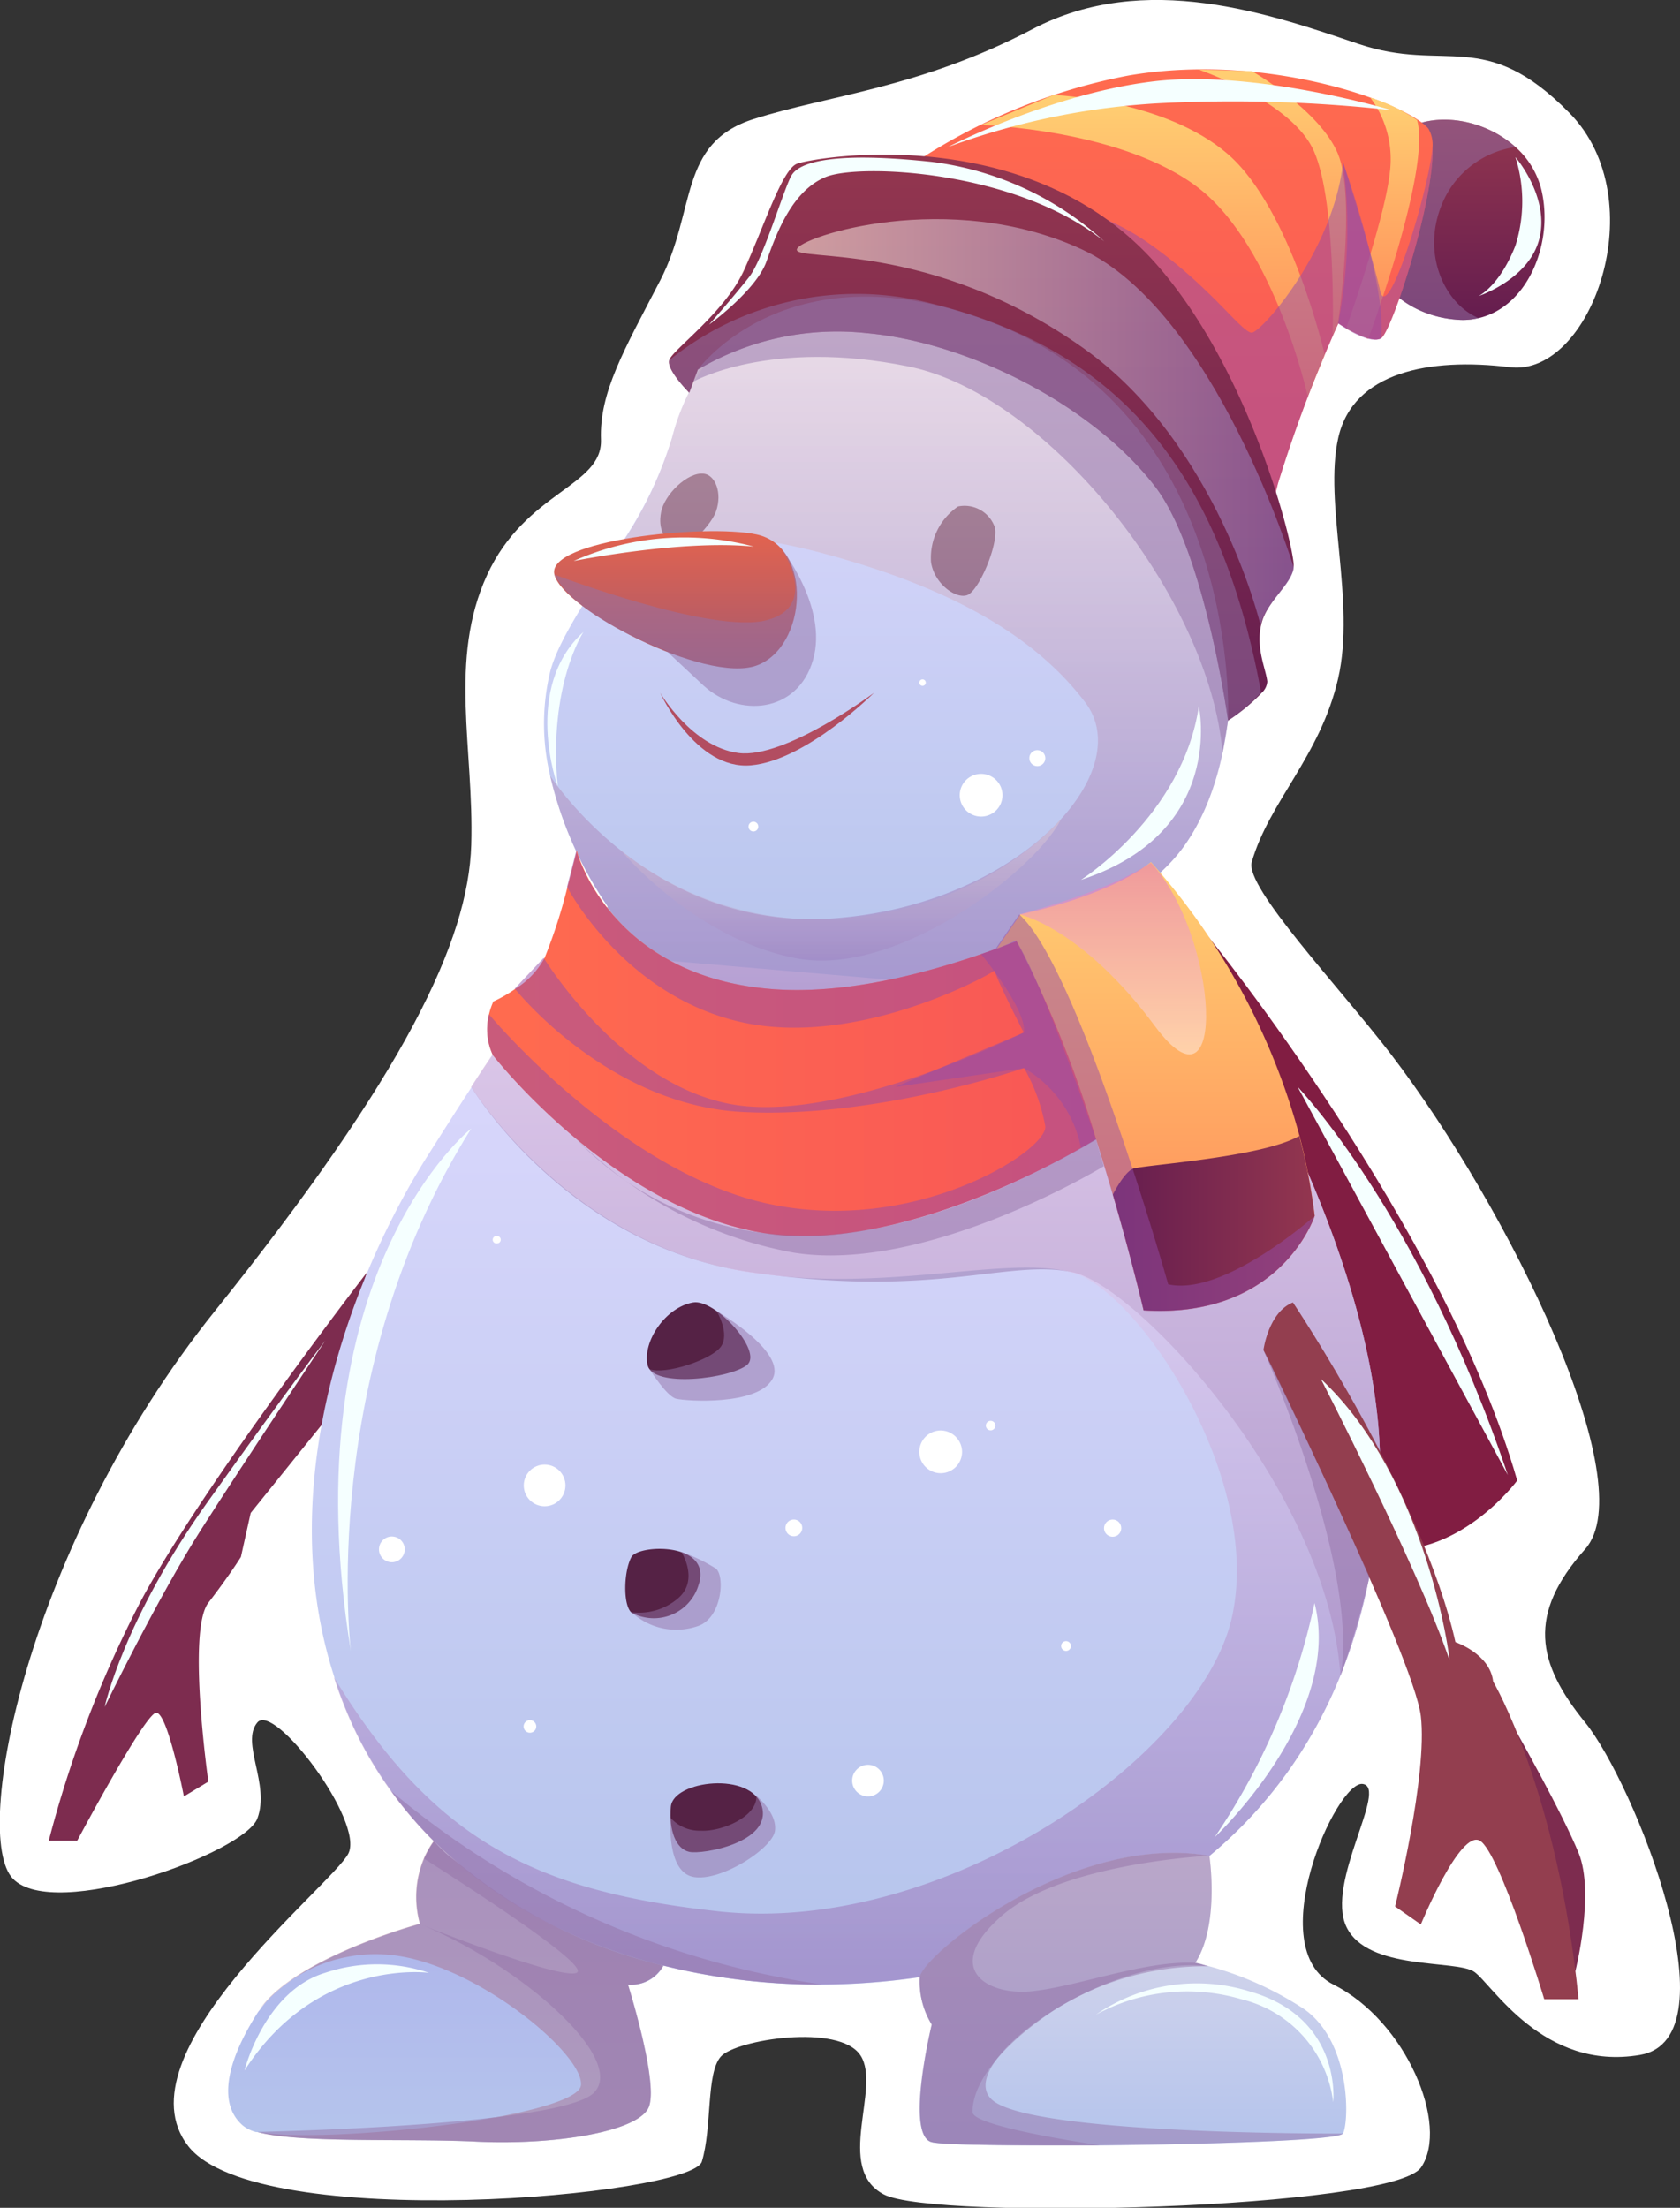 <svg xmlns="http://www.w3.org/2000/svg" xmlns:xlink="http://www.w3.org/1999/xlink" viewBox="0 0 130.55 171.58"><rect x="0" y="0" width="130.55" height="171.58" fill="#333333" stroke="none"/><defs><style>.cls-1{isolation:isolate;}.cls-2{fill:#fff;}.cls-10,.cls-11,.cls-12,.cls-14,.cls-15,.cls-16,.cls-17,.cls-18,.cls-19,.cls-20,.cls-21,.cls-22,.cls-25,.cls-26,.cls-27,.cls-28,.cls-29,.cls-3,.cls-4,.cls-5,.cls-9{fill-rule:evenodd;}.cls-3{fill:url(#Безымянный_градиент_49);}.cls-32,.cls-4{fill:#9572a9;}.cls-12,.cls-17,.cls-19,.cls-27,.cls-28,.cls-29,.cls-32,.cls-4,.cls-9{mix-blend-mode:multiply;}.cls-12,.cls-32,.cls-4,.cls-9{opacity:0.5;}.cls-5{fill:url(#Безымянный_градиент_71);}.cls-6{fill:url(#Безымянный_градиент_82);}.cls-7{fill:url(#Безымянный_градиент_82-2);}.cls-8{fill:url(#Безымянный_градиент_82-3);}.cls-9{fill:#954da9;}.cls-10{fill:#7d2c4f;}.cls-11{fill:url(#Безымянный_градиент_45);}.cls-12{fill:#a97290;}.cls-13{fill:#811d42;}.cls-14{fill:url(#Безымянный_градиент_88);}.cls-15{fill:url(#Безымянный_градиент_88-2);}.cls-16{fill:#552245;}.cls-17,.cls-19,.cls-27,.cls-28{opacity:0.58;}.cls-17{fill:url(#Безымянный_градиент_58);}.cls-18{fill:#b24d61;}.cls-19{fill:url(#Безымянный_градиент_29);}.cls-20{fill:url(#Безымянный_градиент_14);}.cls-21{fill:url(#Безымянный_градиент_37);}.cls-22{fill:#933e4f;}.cls-23{fill:url(#Безымянный_градиент_69);}.cls-24{fill:url(#Безымянный_градиент_82-4);}.cls-25{fill:url(#Безымянный_градиент_49-2);}.cls-26{fill:url(#Безымянный_градиент_49-3);}.cls-27{fill:url(#Безымянный_градиент_243);}.cls-28{fill:url(#Безымянный_градиент_84);}.cls-29{opacity:0.3;fill:url(#Безымянный_градиент_29-2);}.cls-30,.cls-31{fill:#f5ffff;}.cls-30{mix-blend-mode:soft-light;}</style><linearGradient id="Безымянный_градиент_49" x1="112.78" y1="24.87" x2="112.78" y2="9.29" gradientUnits="userSpaceOnUse"><stop offset="0.01" stop-color="#651d4f"/><stop offset="1" stop-color="#93364f"/></linearGradient><linearGradient id="Безымянный_градиент_71" x1="90.17" y1="46.3" x2="90.17" y2="5.41" gradientUnits="userSpaceOnUse"><stop offset="0" stop-color="#f65258"/><stop offset="0.99" stop-color="#ff6b4f"/></linearGradient><linearGradient id="Безымянный_градиент_82" x1="89.59" y1="30.79" x2="89.59" y2="7.38" gradientUnits="userSpaceOnUse"><stop offset="0" stop-color="#ff8757"/><stop offset="0.98" stop-color="#ffce72"/></linearGradient><linearGradient id="Безымянный_градиент_82-2" x1="98.88" y1="26.09" x2="98.88" y2="5.41" xlink:href="#Безымянный_градиент_82"/><linearGradient id="Безымянный_градиент_82-3" x1="107.44" y1="26.33" x2="107.44" y2="7.58" xlink:href="#Безымянный_градиент_82"/><linearGradient id="Безымянный_градиент_45" x1="34.62" y1="166.47" x2="34.62" y2="143.05" gradientUnits="userSpaceOnUse"><stop offset="0.02" stop-color="#b5c4ec"/><stop offset="0.97" stop-color="#acb0eb"/></linearGradient><linearGradient id="Безымянный_градиент_88" x1="65.72" y1="154.24" x2="65.72" y2="64.3" gradientUnits="userSpaceOnUse"><stop offset="0.02" stop-color="#b5c4ec"/><stop offset="0.97" stop-color="#e1dbff"/></linearGradient><linearGradient id="Безымянный_градиент_88-2" x1="69.01" y1="78.83" x2="69.01" y2="19.39" xlink:href="#Безымянный_градиент_88"/><linearGradient id="Безымянный_градиент_58" x1="66.6" y1="154.23" x2="66.6" y2="73.41" gradientUnits="userSpaceOnUse"><stop offset="0.01" stop-color="#9775ba"/><stop offset="1" stop-color="#ffeaff"/></linearGradient><linearGradient id="Безымянный_градиент_29" x1="69.24" y1="78.83" x2="69.24" y2="18.72" gradientUnits="userSpaceOnUse"><stop offset="0.01" stop-color="#9775ba"/><stop offset="1" stop-color="#ffeadb"/></linearGradient><linearGradient id="Безымянный_градиент_14" x1="52.49" y1="51.95" x2="52.49" y2="41.28" gradientUnits="userSpaceOnUse"><stop offset="0" stop-color="#a6596e"/><stop offset="0.99" stop-color="#e2634f"/></linearGradient><linearGradient id="Безымянный_градиент_37" x1="88.03" y1="166.74" x2="88.03" y2="144" gradientUnits="userSpaceOnUse"><stop offset="0.02" stop-color="#b5c4ec"/><stop offset="0.97" stop-color="#dedbeb"/></linearGradient><linearGradient id="Безымянный_градиент_69" x1="37.84" y1="81.09" x2="95.89" y2="81.09" gradientUnits="userSpaceOnUse"><stop offset="0.01" stop-color="#ff6b4f"/><stop offset="1" stop-color="#f65258"/></linearGradient><linearGradient id="Безымянный_градиент_82-4" x1="89.76" y1="101.89" x2="89.76" y2="67.04" xlink:href="#Безымянный_градиент_82"/><linearGradient id="Безымянный_градиент_49-2" x1="76.24" y1="55.96" x2="76.24" y2="12.04" xlink:href="#Безымянный_градиент_49"/><linearGradient id="Безымянный_градиент_49-3" x1="86.47" y1="95.12" x2="102.16" y2="95.12" xlink:href="#Безымянный_градиент_49"/><linearGradient id="Безымянный_градиент_243" x1="61.92" y1="32.8" x2="100.53" y2="32.8" gradientUnits="userSpaceOnUse"><stop offset="0" stop-color="#ffeadb"/><stop offset="0.99" stop-color="#9775ba"/></linearGradient><linearGradient id="Безымянный_градиент_84" x1="86.47" y1="81.92" x2="86.47" y2="67.04" gradientUnits="userSpaceOnUse"><stop offset="0" stop-color="#ffeadb"/><stop offset="0.99" stop-color="#e575ba"/></linearGradient><linearGradient id="Безымянный_градиент_29-2" x1="65.37" y1="74.66" x2="65.37" y2="63.64" xlink:href="#Безымянный_градиент_29"/></defs><g class="cls-1"><g id="Слой_2" data-name="Слой 2"><g id="Снеговик"><path class="cls-2" d="M97.27,67c1.34-4.69,5.32-8.23,6.71-14.25S102.84,39.08,104,34s7.06-6.23,13.34-5.46,11.26-13,4.63-19.75-9.6-3.08-16.41-5.38S89-2.33,80.24,2.26s-15.85,5.13-21.7,7-4.42,7.1-7.24,12.54-4.73,8.7-4.6,12.36-5.86,4-8.86,10.55-1,13.5-1.22,20.95-5.16,17.82-19.9,36.2S-2.22,142.65,1,146s18-2,19-4.68-1.32-5.88,0-7.46,8.33,7.72,7.07,10.19-18,15.62-12.44,22.74c5.37,6.87,39.1,3.87,39.91,1.2s.32-6.85,1.47-8.16,9.22-2.61,10.86-.09-2.06,8.76,1.81,10.8,39.53,1.15,41.75-2.1-1.15-11.37-6.8-14.2.23-15.87,2.26-15.6-2.91,7.67-1.26,11.11,8.53,2.52,9.93,3.49,5.36,7.74,12.88,6.46-.48-21.19-4.26-25.84-4.51-8.4,0-13.47S117.32,94,108.08,81.92C104.05,76.67,96.72,68.94,97.27,67Z"/><path class="cls-3" d="M114.91,24.72h0a5.21,5.21,0,0,1-1.64.13c-7.75-.54-10.52-10.41-4.3-14.63,2.42-1.64,6.36-1,8.8,1.21a6.52,6.52,0,0,1,2,3.28C120.77,18.84,118.74,23.83,114.91,24.72Z"/><path class="cls-4" d="M114.9,24.72a5.21,5.21,0,0,1-1.64.13c-7.75-.54-10.52-10.41-4.3-14.63,2.42-1.64,6.36-1,8.8,1.21a7.27,7.27,0,0,0-5.69,4.39C110.39,19.82,112.35,23.67,114.9,24.72Z"/><path class="cls-5" d="M111.32,11.43c.16,4.1-3.16,14.36-4,14.86S104,25.13,104,25.13a108.28,108.28,0,0,0-4.69,12.44c-.28,1.1-.58,2.18-.9,3.18-.94,3.13-1.87,5.55-1.87,5.55a38.27,38.27,0,0,0-3.6-13.87,33.5,33.5,0,0,0-5.25-8c-4.06-4.57-10-8.54-18.66-10.35a45.53,45.53,0,0,1,18.61-8.2C98.43,4,109.34,8,111,10A2.49,2.49,0,0,1,111.32,11.43Z"/><path class="cls-6" d="M76.24,9.71s11,.32,16.91,4.91,8.47,16.17,8.47,16.17l1.32-3.23S100.35,16.28,95.44,12,81.88,7.38,81.88,7.38Z"/><path class="cls-7" d="M93.15,5.41s6.85,2.33,8.79,6,1.62,14.66,1.62,14.66l.42-1s1.4-9.68,0-13.09-6.69-6.45-6.69-6.45Z"/><path class="cls-8" d="M106.48,7.58A8,8,0,0,1,108,13.41c-.38,3.63-3.4,12.13-3.4,12.13l1.72.79s4.9-13.11,3.8-17A13.63,13.63,0,0,0,106.48,7.58Z"/><path class="cls-9" d="M111.32,11.43c.16,4.1-3.16,14.36-4,14.86S104,25.13,104,25.13a108.28,108.28,0,0,0-4.69,12.44c-.28,1.1-.58,2.18-.9,3.18l-5.47-8.32-5.25-8L86.32,22.4,75,13.81s9,1.49,14,4.91,7.53,7.21,8.29,7.13,6.31-6.32,7.08-13.24c0,0,2.31,7.37,2.88,10S111,14.94,111.32,11.43Z"/><path class="cls-10" d="M28.51,98.89s-12.73,16.49-17.57,25.54a88.7,88.7,0,0,0-7.15,18.62H6s5.23-9.82,6.12-9.94,2.17,6.5,2.17,6.5l1.9-1.15s-1.67-11.73,0-13.9S18.72,121,18.72,121l.76-3.42L25,110.73Z"/><path class="cls-11" d="M48.79,154.24s2.39,7.59,1.62,9.51-7.37,3-13.58,2.68c-5.39-.25-13.57.15-16.84-.74l-.1,0a2.72,2.72,0,0,1-1-.49c-1.82-1.53-1.54-4.59,1.14-8.8h0l.07-.1.06-.07.07-.09c2.9-4.06,12.42-6.62,12.42-6.62a7.72,7.72,0,0,1,.32-5.09,6.91,6.91,0,0,1,.76-1.34h0l.14.15a9.76,9.76,0,0,0,1.39,1.28c4.85,3.87,15.62,8,16.28,8.27h0A2.85,2.85,0,0,1,48.79,154.24Z"/><path class="cls-12" d="M48.79,154.24s2.39,7.59,1.62,9.51-7.37,3-13.58,2.68c-5.39-.25-13.57.15-16.84-.74,3.33.61,12.17,0,18.42-1.13h.05c3.78-.7,6.62-1.59,6.69-2.53.19-2.48-8.51-9.66-15.11-10.13a11.63,11.63,0,0,0-9.84,4.22c2.9-4.06,12.42-6.62,12.42-6.62a7.72,7.72,0,0,1,.32-5.09,6.91,6.91,0,0,1,.76-1.34h0l.14.15a9.76,9.76,0,0,0,1.39,1.28c4.85,3.87,15.62,8,16.28,8.27h0A2.85,2.85,0,0,1,48.79,154.24Z"/><path class="cls-13" d="M93.9,72.8s18.35,22.55,24,42.26c0,0-4.68,6.35-11.1,5.28S93.9,72.8,93.9,72.8Z"/><path class="cls-10" d="M117.87,134.64s3.52,6.23,4.8,9.36-.25,9.19-.25,9.19Z"/><path class="cls-14" d="M107.23,114.87a44.34,44.34,0,0,1-3.07,15.35c-4.47,11.05-13.77,19.16-27.92,22.52a54.67,54.67,0,0,1-12.36,1.5,50,50,0,0,1-12.33-1.48h0a38.9,38.9,0,0,1-16.28-8.27c-.48-.41-.94-.83-1.39-1.28l-.15-.14a30.73,30.73,0,0,1-3.35-3.94,30.23,30.23,0,0,1-2.9-4.93,33.38,33.38,0,0,1-1.5-3.86c-5-15.42,1.77-31.88,7.25-40.52,1.08-1.7,2.22-3.51,3.42-5.34a125.86,125.86,0,0,1,8-11.06c3.3-4,6.67-7.21,9.84-8.48a7.75,7.75,0,0,1,2-.46c8.14-1,29.61,2.76,32.09,4.7a3.74,3.74,0,0,1,.33.3,55.55,55.55,0,0,1,6.19,8.9C100.69,87.78,107.6,102.62,107.23,114.87Z"/><path class="cls-4" d="M107.23,114.87a44.34,44.34,0,0,1-3.07,15.35l0,0c-.92-14.22-15.75-30.3-20.82-31.35s-10.65,2.08-25,0S36.62,84.47,36.62,84.47a125.86,125.86,0,0,1,8-11.06c3.3-4,6.67-7.21,9.84-8.48a7.75,7.75,0,0,1,2-.46l32.42,5a55.55,55.55,0,0,1,6.19,8.9C100.69,87.78,107.6,102.62,107.23,114.87Z"/><path class="cls-15" d="M91.83,66C86.66,72.87,69.55,78.52,62.75,78.8s-11-1.33-15.69-8.6a29.9,29.9,0,0,1-4.31-9.92,17.36,17.36,0,0,1,0-8.07c.7-2.7,3.38-6.41,5.77-10.32A30.78,30.78,0,0,0,52.23,34a17.48,17.48,0,0,1,1.28-3.44l0-.08v0h0A20.4,20.4,0,0,1,67.3,19.85l.65-.13a19.21,19.21,0,0,1,12.53,1.9,27.63,27.63,0,0,1,11.16,11l1,2A25.81,25.81,0,0,1,94.8,41C95.92,47,97,59.1,91.83,66Z"/><path class="cls-16" d="M53.86,101.22c-2.13.37-3.93,3-3.54,4.85s6.5,1.05,7.74,0S55.57,100.92,53.86,101.22Z"/><path class="cls-16" d="M49.07,121c-.61,1.1-.67,3.75,0,4.32a3.63,3.63,0,0,0,5.22-2.16C55.39,119.84,49.64,120,49.07,121Z"/><path class="cls-17" d="M107.23,114.87c-.58,18.75-10.91,33.1-31,37.87s-41.14-2.1-48.79-18.55a33.38,33.38,0,0,1-1.5-3.86c7.76,12.72,15.64,16.65,29.88,18.21,17.47,1.92,37.44-12,39.9-22.81s-7.25-25.45-12.41-26.84-14.31,1.63-25,0c-14.2-2.17-21.69-14.42-21.69-14.42a125.86,125.86,0,0,1,8-11.06l7.52,1.27,43,3.69C100.69,87.78,107.6,102.62,107.23,114.87Z"/><path class="cls-16" d="M52.13,140.41c-.16,1.83.39,3.29,1.44,3.51s6.41-.74,5.64-3.51S52.31,138.35,52.13,140.41Z"/><path class="cls-16" d="M74.45,39.36a4.82,4.82,0,0,0-2.1,4.34c.25,1.65,1.91,2.87,2.81,2.55s2.42-3.89,2.16-5.23A2.49,2.49,0,0,0,74.45,39.36Z"/><path class="cls-16" d="M54.68,36.81c-1.25-.14-3.06,1.63-3.31,3s.28,1.84.83,2.93c.37.73,3-1.71,3.44-3C56.15,38.28,55.56,36.9,54.68,36.81Z"/><path class="cls-18" d="M51.3,53.84s2.46,4.21,6.09,4.68,10.53-4.68,10.53-4.68-5.26,5.26-9.57,5.64S51.3,53.84,51.3,53.84Z"/><path class="cls-19" d="M91.83,66C86.66,72.87,69.55,78.52,62.75,78.8s-11-1.33-15.69-8.6a29.9,29.9,0,0,1-4.31-9.92s7.72,12.11,22,11.09S88.48,60.08,84.34,54.6,73.26,45.46,63.68,42.93s-14.42-.51-15.15-1A30.78,30.78,0,0,0,52.23,34a17.48,17.48,0,0,1,1.28-3.44l0-.08v0h0l5.24-11.75,8.49,1.13,13.18,1.77,5.84.78,5.32,10.23,1,2A25.81,25.81,0,0,1,94.8,41C95.92,47,97,59.1,91.83,66Z"/><path class="cls-20" d="M58.77,41.53c4.46.93,3.95,8.8,0,10.2s-15.05-4.4-15.69-7.08S54.81,40.7,58.77,41.53Z"/><path class="cls-21" d="M104.36,165.81l-.07.05c-.92.5-10.51.79-18.94.87-6.35,0-12,0-12.94-.25-2.11-.53,0-9.14,0-9.14a6.33,6.33,0,0,1-.93-3.68c.27-1.77,11.94-11.25,22.5-9.43,0,0,.82,5.36-1.1,8.32l.08,0,.34.08.38.1.22.06a25.76,25.76,0,0,1,7.49,3.38C105,158.77,104.84,164.91,104.36,165.81Z"/><path class="cls-4" d="M104.36,165.81l-.07.05c-1.61.86-29.82,1.13-31.88.62s0-9.14,0-9.14a6.33,6.33,0,0,1-.93-3.68c.27-1.77,11.94-11.25,22.5-9.43,0,0,.82,5.36-1.1,8.32,0,0,.39.08,1,.26-8.18-1-20.44,8-16.55,10.56S104.36,165.81,104.36,165.81Z"/><path class="cls-22" d="M98.18,104.92s.38-2.94,2.29-3.7c0,0,10.08,15,12.63,26.4,0,0,2.68.89,2.93,3.06,0,0,5,8.43,6.64,24.69H120s-3.45-11.43-5-12.32-4.59,6.51-4.59,6.51l-2-1.4s2.55-10.21,2-14.8S98.18,104.92,98.18,104.92Z"/><path class="cls-23" d="M95.73,79.48c-1.52,2.47-4.76,5.34-8.85,8-.55.36-1.13.72-1.72,1.07C77.27,93.26,67,97,59.61,95.87,47.7,94.08,38.3,82,38.3,82A4.73,4.73,0,0,1,38,78.83a5.22,5.22,0,0,1,.34-1,10.51,10.51,0,0,0,1.73-1,6.4,6.4,0,0,0,2.25-2.39,41,41,0,0,0,1.78-5.52c.41-1.57.72-2.81.72-2.81S47.35,76,60.27,76.89c5.53.37,11.76-1.21,17.08-3.13l1.62-.6,1.48-.59A85.05,85.05,0,0,0,89.93,68,20.22,20.22,0,0,1,92,72.11c.48,1.62,3.36,4.11,3.71,4.49S95.73,79.48,95.73,79.48Z"/><path class="cls-24" d="M102.16,94.49v0c-.15.46-2.9,8-13.29,7.34,0,0-.9-3.86-2.39-9-.39-1.36-.84-2.81-1.3-4.29v0h0A86.9,86.9,0,0,0,79,73.16l0-.09-1.57.69,1.86-2.7S86,69.72,89.44,67A52.57,52.57,0,0,1,101,88.34,46.16,46.16,0,0,1,102.16,94.49Z"/><path class="cls-25" d="M98,48.57c-.42,1.82.38,3.45.48,4.4a1.32,1.32,0,0,1-.42.86A14.75,14.75,0,0,1,95.43,56s-1.81-13.17-5.67-18.19c-4.85-6.31-14.48-11.2-22.41-11.92a21.25,21.25,0,0,0-13.11,2.83l-.68,1.8S51.8,28.77,52,28,56.3,24.33,57.82,21s2.94-7.8,4.1-8.27,17.89-3.47,27.84,7.69c7.46,8.36,10.88,22.29,10.77,23.63S98.38,46.75,98,48.57Z"/><path class="cls-26" d="M102.16,94.49v0c-.15.46-2.9,8-13.29,7.34,0,0-.9-3.86-2.39-9h0s.86-1.71,1.56-2,10-.86,12.92-2.55A46.16,46.16,0,0,1,102.16,94.49Z"/><path class="cls-4" d="M98,53.83A14.75,14.75,0,0,1,95.43,56s-1.81-13.17-5.67-18.19c-4.85-6.31-14.48-11.2-22.41-11.92a21.25,21.25,0,0,0-13.11,2.83l-.68,1.8S51.8,28.77,52,28a23.14,23.14,0,0,1,20.37-4.42C86.13,27,94.67,35.66,98,53.83Z"/><path class="cls-27" d="M100.53,44.08c-.09,1.34-2.15,2.67-2.58,4.49,0,0-3.34-14.12-13.77-21.52-11.87-8.41-22.39-6.69-22.26-7.66s11.84-4.79,22.17,0S100.53,44.08,100.53,44.08Z"/><path class="cls-9" d="M107.33,26.29c-1,.57-3.35-1.16-3.35-1.16a38.29,38.29,0,0,0,.38-12.52S107.76,22.08,107.33,26.29Z"/><path class="cls-4" d="M53.86,29.67s5.94-3.4,16.78-1.18S94,46.49,95,58.49L95.43,56s1.13-23.24-18.08-30.83c-16-6.33-23.11,3.55-23.11,3.55Z"/><path class="cls-4" d="M43.08,44.65s12.29,4.69,16.53,3.54,1-5.71,1-5.71,3.77,4.64,2.57,8.8-5.77,4.51-8.51,2c-2-1.86-2.9-2.71-2.9-2.71S44.74,48,43.08,44.65Z"/><path class="cls-9" d="M102.15,94.51c-.15.46-2.9,8-13.29,7.34,0,0-1.44-6.19-3.69-13.28v0h0C77.27,93.26,67,97,59.61,95.87,47.7,94.08,38.3,82,38.3,82A4.73,4.73,0,0,1,38,78.83S48.13,91,59.61,93.53s21.79-4.11,21.62-6A14.46,14.46,0,0,0,79.58,83s-11.57,4-22,3.41S40,76.83,40,76.83l2.25-2.39s5.9,9.7,14.45,11.35,22.85-5.55,22.85-5.55-2.48-4.85-2.23-4.85-10.26,6.06-19.54,4.08S44.06,68.92,44.06,68.92c.41-1.57.72-2.81.72-2.81S47.35,76,60.27,76.89c5.53.37,11.76-1.21,17.08-3.13l1.86-2.7a9,9,0,0,1,1.24,1.51c2.12,3.15,4.5,9.26,6.43,14.9,2.25,6.48,3.9,12.34,3.9,12.34C95,100.76,101.83,94.79,102.15,94.51Z"/><path class="cls-28" d="M79.21,71.06s4.84,1,10.55,8.7,4.94-7-.32-12.72C89.44,67,87.13,68.94,79.21,71.06Z"/><path class="cls-29" d="M48.27,66.11S54,73,61.92,74.48s18.67-7,20.54-10.84c0,0-7,8.44-20.54,7.76A24.83,24.83,0,0,1,48.27,66.11Z"/><path class="cls-9" d="M76.24,74.15s3.53,4.27,3.34,6.09l-10,4.23,10-1.46A9.21,9.21,0,0,1,84,89.21l1.16-.67S81.23,76.79,79,73.16Z"/><path class="cls-4" d="M93.68,152.75l.22.06a22,22,0,0,0-12,3.42c-5.61,3.72-6.38,6.78-6.32,7.93s9.9,2.56,9.9,2.56h-.14c-6.35,0-12,0-12.94-.25-2.11-.53,0-9.14,0-9.14a6.33,6.33,0,0,1-.93-3.68c.27-1.77,11.94-11.25,22.5-9.43,0,0-11.37.55-16.08,4.63s-1.28,6.26,2.29,5.9,8.73-2.4,12.69-2.21l.08,0,.34.08Z"/><path class="cls-4" d="M63.9,154.23h0a50,50,0,0,1-12.33-1.48,2.85,2.85,0,0,1-2.76,1.48s2.39,7.59,1.62,9.51-7.37,3-13.58,2.68c-5.39-.25-13.57.15-16.84-.74,0,0,10.65-.2,18.42-1.13h.05c3.77-.45,6.85-1.07,7.68-1.92,2.53-2.6-5.51-9.74-13.29-13,1.58.63,10.84,4.25,11.95,3.68s-9.15-7.13-11.86-8.86a6.91,6.91,0,0,1,.76-1.34,30.73,30.73,0,0,1-3.35-3.94A66.79,66.79,0,0,0,63.9,154.23Z"/><path class="cls-4" d="M49.07,125.29a4.63,4.63,0,0,0,3.59-1.05c1.71-1.42.29-3.63.29-3.63a13.34,13.34,0,0,1,2.68,1.29c.71.57.48,3.78-1.34,4.45A5.12,5.12,0,0,1,49.07,125.29Z"/><path class="cls-4" d="M55.69,101.89s1.07,1.78.31,2.79-4.3,2.17-5.52,1.73c0,0,1.31,2.1,2.06,2.29s6.34.56,7.49-1.54S55.69,101.89,55.69,101.89Z"/><path class="cls-4" d="M52.11,141.27a3,3,0,0,0,2.32,1c1.67.1,4.47-1.12,4.34-2.71,0,0,1.64,1.33,1.45,2.72s-4.26,4-6.36,3.58S52.11,141.27,52.11,141.27Z"/><path class="cls-30" d="M44.58,43.6s8.34-1.69,14-1.12A21,21,0,0,0,44.58,43.6Z"/><path class="cls-30" d="M55.1,25.23s3.67-2.67,4.46-4.91,2-5.48,4.59-6.56,14.81-.55,21.66,5a24.4,24.4,0,0,0-13.4-6.18c-8.06-.86-10.3.13-10.87,1s-2.2,6.51-3.32,7.94S55.1,25.23,55.1,25.23Z"/><path class="cls-30" d="M73.66,11.43s8-4.14,15.93-5.1,18.54,2.23,18.54,2.23a112,112,0,0,0-18-.54A56.22,56.22,0,0,0,73.66,11.43Z"/><path class="cls-30" d="M8.13,132.66s1.45-6.74,8-15.93,9.15-12.55,9.15-12.55-6.31,9.44-9.66,14.7S8.13,132.66,8.13,132.66Z"/><path class="cls-30" d="M102.64,107.16s7.56,14.69,10,21.86C112.69,129,110.92,114.92,102.64,107.16Z"/><path class="cls-30" d="M117.76,12.21a11.39,11.39,0,0,1,0,6.88c-1.25,3.18-2.87,3.92-2.87,3.92s4-1.31,4.75-4.54S117.76,12.21,117.76,12.21Z"/><path class="cls-31" d="M85.16,156.57a14.86,14.86,0,0,1,11.3-1.2,9.41,9.41,0,0,1,7.14,8s.73-6.52-6.44-8.59A13.84,13.84,0,0,0,85.16,156.57Z"/><path class="cls-31" d="M19,160.91s1.53-6.15,6.26-7.59a12.67,12.67,0,0,1,8.08,0S24.65,152.11,19,160.91Z"/><path class="cls-31" d="M27.26,128.29s-2.62-21.55,9.36-40.59C36.62,87.7,22.48,98.87,27.26,128.29Z"/><path class="cls-31" d="M45.34,49.11s-2.75,4.16-2,12C43.33,61.09,40.56,53.47,45.34,49.11Z"/><path class="cls-30" d="M84,68.38s7.91-5,9.16-13.5C93.15,54.88,95.34,64.66,84,68.38Z"/><path class="cls-30" d="M94.39,142.78s10-9.4,7.76-18.2A51.44,51.44,0,0,1,94.39,142.78Z"/><path class="cls-30" d="M100.84,84.47s9.46,9.77,16.33,30.16Z"/><path class="cls-32" d="M98.18,104.92s7.48,16.87,6,25.3a78.3,78.3,0,0,0,2.24-7.69S99.4,107.07,98.18,104.92Z"/><path class="cls-32" d="M44.61,88.34a32.25,32.25,0,0,0,17,9c10.36,1.7,24.17-6.71,24.17-6.71l-.63-2.11S72.86,96.44,61.7,96A24.33,24.33,0,0,1,44.61,88.34Z"/><circle class="cls-2" cx="42.32" cy="115.44" r="1.62"/><path class="cls-2" d="M83.22,127.92a.38.38,0,0,1-.76,0,.38.38,0,1,1,.76,0Z"/><path class="cls-2" d="M58.92,64.3a.38.38,0,0,1-.75,0,.38.38,0,1,1,.75,0Z"/><path class="cls-2" d="M77.35,110.79a.37.37,0,1,1-.37-.37A.37.37,0,0,1,77.35,110.79Z"/><path class="cls-2" d="M41.67,134.16a.49.49,0,1,1-.49-.48A.49.49,0,0,1,41.67,134.16Z"/><circle class="cls-2" cx="67.45" cy="138.38" r="1.23"/><path class="cls-2" d="M62.34,118.74a.65.65,0,1,1-.64-.65A.65.65,0,0,1,62.34,118.74Z"/><circle class="cls-2" cx="86.46" cy="118.76" r="0.67"/><path class="cls-2" d="M38.91,96.35a.28.28,0,0,1-.28.28.29.29,0,1,1,0-.57A.28.28,0,0,1,38.91,96.35Z"/><path class="cls-2" d="M31.45,120.41a1,1,0,1,1-1-1A1,1,0,0,1,31.45,120.41Z"/><path class="cls-2" d="M74.76,112.83a1.66,1.66,0,1,1-1.66-1.66A1.67,1.67,0,0,1,74.76,112.83Z"/><path class="cls-2" d="M77.9,61.8a1.66,1.66,0,1,1-1.66-1.66A1.66,1.66,0,0,1,77.9,61.8Z"/><path class="cls-2" d="M81.23,58.92a.62.62,0,0,1-.62.62.62.62,0,0,1-.62-.62.61.61,0,0,1,.62-.62A.62.62,0,0,1,81.23,58.92Z"/><path class="cls-2" d="M71.94,53.05a.25.25,0,0,1-.5,0,.25.25,0,1,1,.5,0Z"/></g></g></g></svg>
